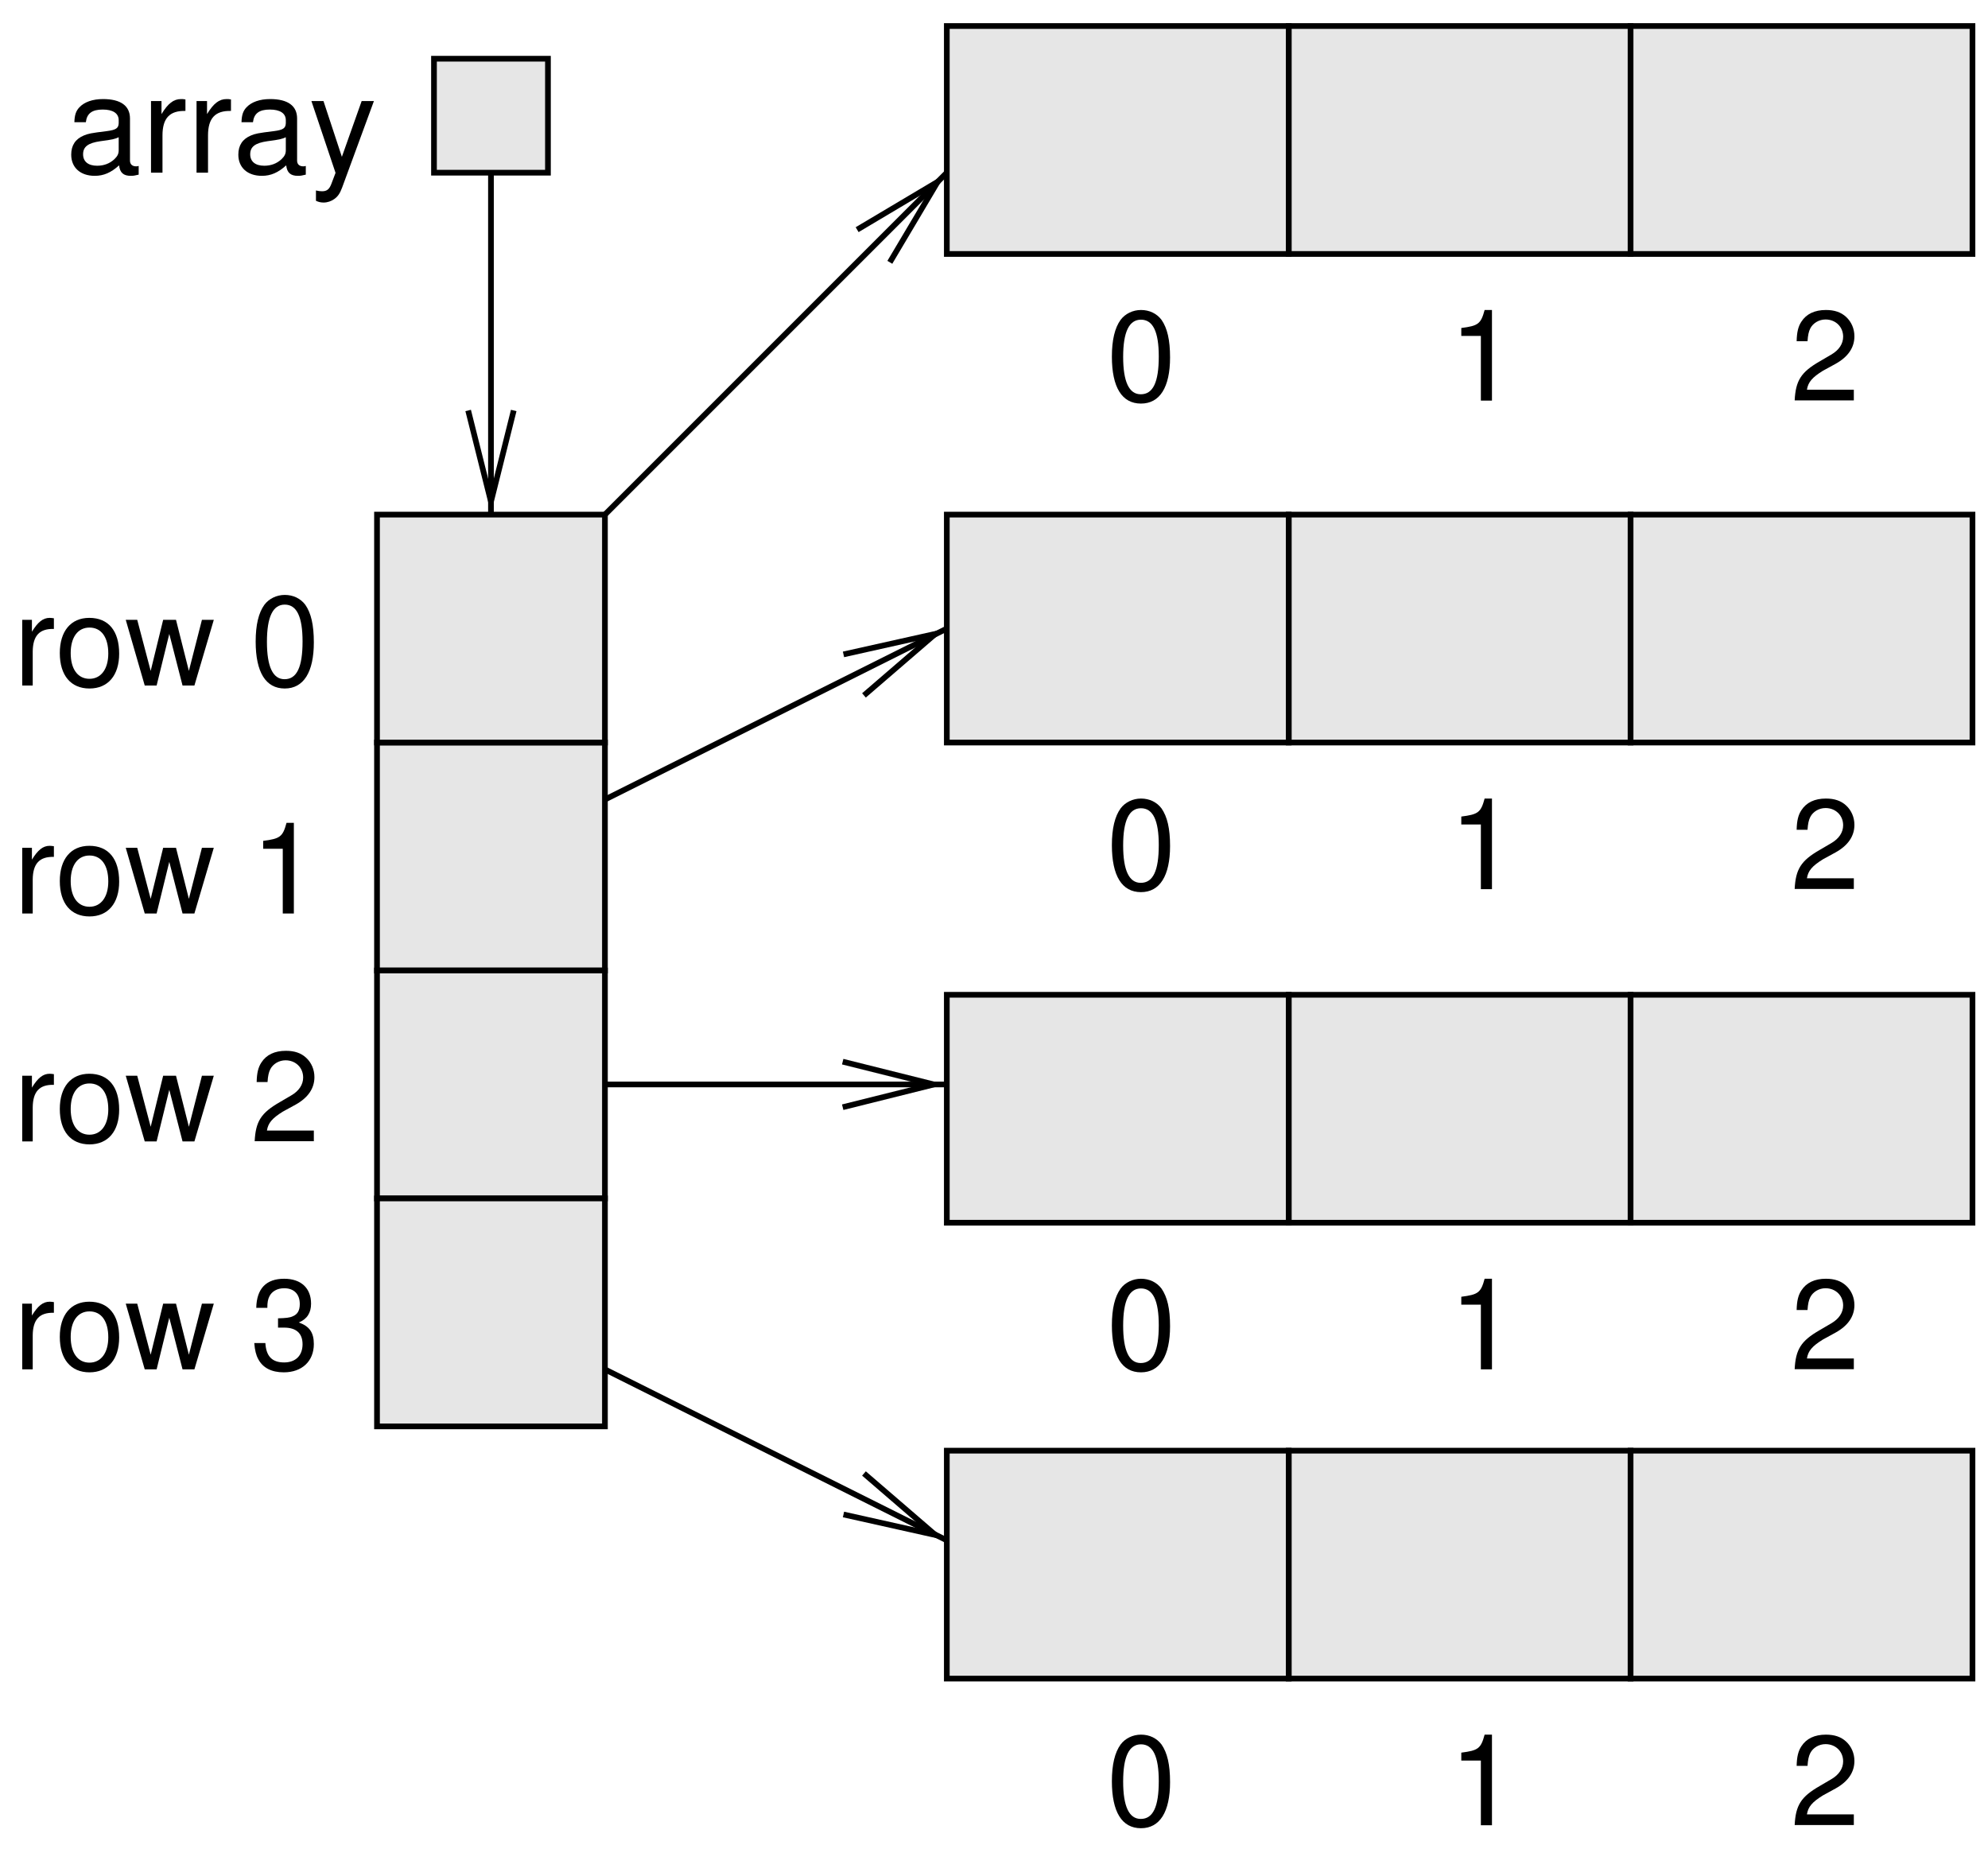 <?xml version="1.0" encoding="UTF-8"?>
<svg xmlns="http://www.w3.org/2000/svg" xmlns:xlink="http://www.w3.org/1999/xlink" width="157pt" height="146pt" viewBox="0 0 157 146" version="1.1">
<defs>
<g>
<symbol overflow="visible" id="glyph0-0">
<path style="stroke:none;" d=""/>
</symbol>
<symbol overflow="visible" id="glyph0-1">
<path style="stroke:none;" d="M 2.562 -5.109 L 2.562 0 L 3.438 0 L 3.438 -7.156 L 2.859 -7.156 C 2.562 -6.062 2.359 -5.906 1.016 -5.734 L 1.016 -5.109 Z M 2.562 -5.109 "/>
</symbol>
<symbol overflow="visible" id="glyph0-2">
<path style="stroke:none;" d="M 5.016 -0.859 L 1.312 -0.859 C 1.406 -1.453 1.719 -1.828 2.578 -2.359 L 3.578 -2.906 C 4.562 -3.453 5.062 -4.188 5.062 -5.078 C 5.062 -5.672 4.828 -6.219 4.406 -6.609 C 4 -6.984 3.484 -7.156 2.812 -7.156 C 1.922 -7.156 1.266 -6.844 0.875 -6.234 C 0.625 -5.859 0.516 -5.406 0.5 -4.688 L 1.359 -4.688 C 1.391 -5.172 1.453 -5.453 1.578 -5.703 C 1.797 -6.125 2.266 -6.406 2.781 -6.406 C 3.578 -6.406 4.172 -5.828 4.172 -5.047 C 4.172 -4.484 3.844 -3.984 3.219 -3.625 L 2.312 -3.094 C 0.844 -2.25 0.422 -1.578 0.344 -0.016 L 5.016 -0.016 Z M 5.016 -0.859 "/>
</symbol>
<symbol overflow="visible" id="glyph0-3">
<path style="stroke:none;" d="M 2.719 -7.156 C 2.078 -7.156 1.469 -6.859 1.109 -6.375 C 0.656 -5.75 0.422 -4.797 0.422 -3.469 C 0.422 -1.047 1.219 0.234 2.719 0.234 C 4.203 0.234 5.016 -1.047 5.016 -3.406 C 5.016 -4.797 4.797 -5.719 4.344 -6.375 C 3.969 -6.875 3.391 -7.156 2.719 -7.156 Z M 2.719 -6.391 C 3.672 -6.391 4.125 -5.422 4.125 -3.484 C 4.125 -1.453 3.672 -0.5 2.703 -0.5 C 1.781 -0.5 1.312 -1.484 1.312 -3.453 C 1.312 -5.422 1.781 -6.391 2.719 -6.391 Z M 2.719 -6.391 "/>
</symbol>
<symbol overflow="visible" id="glyph0-4">
<path style="stroke:none;" d="M 0.688 -5.188 L 0.688 0 L 1.516 0 L 1.516 -2.688 C 1.531 -3.938 2.047 -4.5 3.188 -4.469 L 3.188 -5.312 C 3.047 -5.328 2.969 -5.344 2.859 -5.344 C 2.328 -5.344 1.922 -5.016 1.453 -4.25 L 1.453 -5.188 Z M 0.688 -5.188 "/>
</symbol>
<symbol overflow="visible" id="glyph0-5">
<path style="stroke:none;" d="M 2.688 -5.344 C 1.234 -5.344 0.359 -4.297 0.359 -2.562 C 0.359 -0.797 1.234 0.234 2.703 0.234 C 4.172 0.234 5.047 -0.812 5.047 -2.516 C 5.047 -4.312 4.203 -5.344 2.688 -5.344 Z M 2.703 -4.578 C 3.641 -4.578 4.188 -3.812 4.188 -2.531 C 4.188 -1.297 3.609 -0.531 2.703 -0.531 C 1.781 -0.531 1.219 -1.297 1.219 -2.562 C 1.219 -3.812 1.781 -4.578 2.703 -4.578 Z M 2.703 -4.578 "/>
</symbol>
<symbol overflow="visible" id="glyph0-6">
<path style="stroke:none;" d="M 5.484 0 L 7.016 -5.188 L 6.078 -5.188 L 5.047 -1.156 L 4.031 -5.188 L 3.016 -5.188 L 2.031 -1.156 L 0.969 -5.188 L 0.062 -5.188 L 1.562 0 L 2.5 0 L 3.5 -4.078 L 4.547 0 Z M 5.484 0 "/>
</symbol>
<symbol overflow="visible" id="glyph0-7">
<path style="stroke:none;" d=""/>
</symbol>
<symbol overflow="visible" id="glyph0-8">
<path style="stroke:none;" d="M 2.188 -3.297 L 2.672 -3.297 C 3.609 -3.297 4.125 -2.859 4.125 -1.984 C 4.125 -1.094 3.578 -0.547 2.672 -0.547 C 1.719 -0.547 1.25 -1.031 1.188 -2.078 L 0.312 -2.078 C 0.359 -1.5 0.453 -1.125 0.625 -0.812 C 0.984 -0.125 1.672 0.234 2.641 0.234 C 4.078 0.234 5.016 -0.641 5.016 -2 C 5.016 -2.906 4.672 -3.406 3.828 -3.703 C 4.484 -3.969 4.797 -4.469 4.797 -5.188 C 4.797 -6.422 4 -7.156 2.672 -7.156 C 1.25 -7.156 0.5 -6.375 0.469 -4.859 L 1.344 -4.859 C 1.344 -5.297 1.391 -5.531 1.5 -5.75 C 1.688 -6.156 2.125 -6.406 2.672 -6.406 C 3.453 -6.406 3.906 -5.938 3.906 -5.156 C 3.906 -4.656 3.734 -4.344 3.344 -4.188 C 3.109 -4.078 2.797 -4.047 2.188 -4.031 Z M 2.188 -3.297 "/>
</symbol>
<symbol overflow="visible" id="glyph1-0">
<path style="stroke:none;" d=""/>
</symbol>
<symbol overflow="visible" id="glyph1-1">
<path style="stroke:none;" d="M 5.781 -0.531 C 5.672 -0.5 5.641 -0.5 5.578 -0.5 C 5.266 -0.5 5.094 -0.672 5.094 -0.953 L 5.094 -4.281 C 5.094 -5.281 4.359 -5.812 2.969 -5.812 C 2.141 -5.812 1.484 -5.578 1.094 -5.156 C 0.828 -4.875 0.719 -4.547 0.703 -3.984 L 1.609 -3.984 C 1.688 -4.672 2.094 -4.984 2.938 -4.984 C 3.75 -4.984 4.203 -4.688 4.203 -4.141 L 4.203 -3.906 C 4.188 -3.516 4 -3.375 3.266 -3.281 C 1.984 -3.125 1.797 -3.078 1.453 -2.938 C 0.781 -2.656 0.453 -2.156 0.453 -1.422 C 0.453 -0.406 1.172 0.25 2.312 0.25 C 3.016 0.25 3.594 0 4.234 -0.578 C 4.297 0 4.578 0.25 5.156 0.25 C 5.359 0.25 5.469 0.234 5.781 0.156 Z M 4.203 -1.781 C 4.203 -1.484 4.109 -1.297 3.844 -1.047 C 3.484 -0.719 3.031 -0.547 2.5 -0.547 C 1.797 -0.547 1.391 -0.875 1.391 -1.453 C 1.391 -2.047 1.781 -2.344 2.75 -2.484 C 3.719 -2.609 3.891 -2.656 4.203 -2.797 Z M 4.203 -1.781 "/>
</symbol>
<symbol overflow="visible" id="glyph1-2">
<path style="stroke:none;" d="M 0.75 -5.656 L 0.75 0 L 1.656 0 L 1.656 -2.938 C 1.656 -4.297 2.219 -4.906 3.469 -4.875 L 3.469 -5.781 C 3.312 -5.812 3.234 -5.812 3.125 -5.812 C 2.531 -5.812 2.094 -5.469 1.578 -4.625 L 1.578 -5.656 Z M 0.75 -5.656 "/>
</symbol>
<symbol overflow="visible" id="glyph1-3">
<path style="stroke:none;" d="M 4.188 -5.656 L 2.625 -1.25 L 1.172 -5.656 L 0.219 -5.656 L 2.125 0.016 L 1.781 0.922 C 1.625 1.312 1.438 1.469 1.062 1.469 C 0.906 1.469 0.781 1.453 0.578 1.406 L 0.578 2.219 C 0.766 2.312 0.953 2.359 1.188 2.359 C 1.484 2.359 1.797 2.25 2.031 2.078 C 2.312 1.875 2.469 1.641 2.641 1.188 L 5.156 -5.656 Z M 4.188 -5.656 "/>
</symbol>
</g>
<clipPath id="clip1">
  <path d="M 38 85 L 75 85 L 75 86 L 38 86 Z M 38 85 "/>
</clipPath>
<clipPath id="clip2">
  <path d="M 0 1 L 156.699 1 L 156.699 145.102 L 0 145.102 Z M 75.191 85.215 L 75.191 86.055 L 66.551 87.434 L 73.754 85.637 L 66.551 83.836 Z M 75.191 85.215 "/>
</clipPath>
<clipPath id="clip3">
  <path d="M 32 97 L 82 97 L 82 128 L 32 128 Z M 32 97 "/>
</clipPath>
<clipPath id="clip4">
  <path d="M 0 1 L 156.699 1 L 156.699 145.102 L 0 145.102 Z M 75.312 121.457 L 74.953 122.176 L 66.613 119.594 L 73.871 121.215 L 68.23 116.355 Z M 75.312 121.457 "/>
</clipPath>
<clipPath id="clip5">
  <path d="M 32 7 L 82 7 L 82 56 L 32 56 Z M 32 7 "/>
</clipPath>
<clipPath id="clip6">
  <path d="M 0 1 L 156.699 1 L 156.699 145.102 L 0 145.102 Z M 74.773 13.035 L 75.371 13.637 L 70.273 20.715 L 74.051 14.355 L 67.691 18.137 Z M 74.773 13.035 "/>
</clipPath>
<clipPath id="clip7">
  <path d="M 32 43 L 82 43 L 82 74 L 32 74 Z M 32 43 "/>
</clipPath>
<clipPath id="clip8">
  <path d="M 0 1 L 156.699 1 L 156.699 145.102 L 0 145.102 Z M 74.953 49.094 L 75.312 49.816 L 68.23 54.914 L 73.871 50.055 L 66.613 51.676 Z M 74.953 49.094 "/>
</clipPath>
<clipPath id="clip9">
  <path d="M 38 8 L 39 8 L 39 41 L 38 41 Z M 38 8 "/>
</clipPath>
<clipPath id="clip10">
  <path d="M 0 1 L 156.699 1 L 156.699 145.102 L 0 145.102 Z M 39.191 41.055 L 38.352 41.055 L 36.973 32.414 L 38.773 39.613 L 40.57 32.414 Z M 39.191 41.055 "/>
</clipPath>
</defs>
<g id="surface1">
<g clip-path="url(#clip1)" clip-rule="nonzero">
<g clip-path="url(#clip2)" clip-rule="evenodd">
<path style="fill:none;stroke-width:4.5;stroke-linecap:butt;stroke-linejoin:miter;stroke:rgb(0%,0%,0%);stroke-opacity:1;stroke-miterlimit:10;" d="M 387.734 603.633 L 747.734 603.633 " transform="matrix(0.1,0,0,-0.1,0,146)"/>
</g>
</g>
<path style="fill:none;stroke-width:4.5;stroke-linecap:butt;stroke-linejoin:miter;stroke:rgb(0%,0%,0%);stroke-opacity:1;stroke-miterlimit:10;" d="M 665.508 621.641 L 737.539 603.633 L 665.508 585.664 " transform="matrix(0.1,0,0,-0.1,0,146)"/>
<g clip-path="url(#clip3)" clip-rule="nonzero">
<g clip-path="url(#clip4)" clip-rule="evenodd">
<path style="fill:none;stroke-width:4.5;stroke-linecap:butt;stroke-linejoin:miter;stroke:rgb(0%,0%,0%);stroke-opacity:1;stroke-miterlimit:10;" d="M 387.734 423.633 L 747.734 243.633 " transform="matrix(0.1,0,0,-0.1,0,146)"/>
</g>
</g>
<path style="fill:none;stroke-width:4.5;stroke-linecap:butt;stroke-linejoin:miter;stroke:rgb(0%,0%,0%);stroke-opacity:1;stroke-miterlimit:10;" d="M 682.305 296.445 L 738.711 247.852 L 666.133 264.062 " transform="matrix(0.1,0,0,-0.1,0,146)"/>
<g clip-path="url(#clip5)" clip-rule="nonzero">
<g clip-path="url(#clip6)" clip-rule="evenodd">
<path style="fill:none;stroke-width:4.5;stroke-linecap:butt;stroke-linejoin:miter;stroke:rgb(0%,0%,0%);stroke-opacity:1;stroke-miterlimit:10;" d="M 387.734 963.633 L 747.734 1323.633 " transform="matrix(0.1,0,0,-0.1,0,146)"/>
</g>
</g>
<path style="fill:none;stroke-width:4.5;stroke-linecap:butt;stroke-linejoin:miter;stroke:rgb(0%,0%,0%);stroke-opacity:1;stroke-miterlimit:10;" d="M 676.914 1278.633 L 740.508 1316.445 L 702.734 1252.852 " transform="matrix(0.1,0,0,-0.1,0,146)"/>
<g clip-path="url(#clip7)" clip-rule="nonzero">
<g clip-path="url(#clip8)" clip-rule="evenodd">
<path style="fill:none;stroke-width:4.5;stroke-linecap:butt;stroke-linejoin:miter;stroke:rgb(0%,0%,0%);stroke-opacity:1;stroke-miterlimit:10;" d="M 387.734 783.633 L 747.734 963.633 " transform="matrix(0.1,0,0,-0.1,0,146)"/>
</g>
</g>
<path style="fill:none;stroke-width:4.5;stroke-linecap:butt;stroke-linejoin:miter;stroke:rgb(0%,0%,0%);stroke-opacity:1;stroke-miterlimit:10;" d="M 666.133 943.242 L 738.711 959.453 L 682.305 910.859 " transform="matrix(0.1,0,0,-0.1,0,146)"/>
<path style="fill-rule:evenodd;fill:rgb(90.039%,90.039%,90.039%);fill-opacity:1;stroke-width:4.5;stroke-linecap:butt;stroke-linejoin:miter;stroke:rgb(0%,0%,0%);stroke-opacity:1;stroke-miterlimit:10;" d="M 1017.734 873.633 L 1287.734 873.633 L 1287.734 1053.633 L 1017.734 1053.633 Z M 1017.734 873.633 " transform="matrix(0.1,0,0,-0.1,0,146)"/>
<path style="fill-rule:evenodd;fill:rgb(90.039%,90.039%,90.039%);fill-opacity:1;stroke-width:4.5;stroke-linecap:butt;stroke-linejoin:miter;stroke:rgb(0%,0%,0%);stroke-opacity:1;stroke-miterlimit:10;" d="M 1287.734 873.633 L 1557.734 873.633 L 1557.734 1053.633 L 1287.734 1053.633 Z M 1287.734 873.633 " transform="matrix(0.1,0,0,-0.1,0,146)"/>
<path style="fill-rule:evenodd;fill:rgb(90.039%,90.039%,90.039%);fill-opacity:1;stroke-width:4.5;stroke-linecap:butt;stroke-linejoin:miter;stroke:rgb(0%,0%,0%);stroke-opacity:1;stroke-miterlimit:10;" d="M 747.734 873.633 L 1017.734 873.633 L 1017.734 1053.633 L 747.734 1053.633 Z M 747.734 873.633 " transform="matrix(0.1,0,0,-0.1,0,146)"/>
<path style="fill-rule:evenodd;fill:rgb(90.039%,90.039%,90.039%);fill-opacity:1;stroke-width:4.5;stroke-linecap:butt;stroke-linejoin:miter;stroke:rgb(0%,0%,0%);stroke-opacity:1;stroke-miterlimit:10;" d="M 1017.734 1259.453 L 1287.734 1259.453 L 1287.734 1439.453 L 1017.734 1439.453 Z M 1017.734 1259.453 " transform="matrix(0.1,0,0,-0.1,0,146)"/>
<path style="fill-rule:evenodd;fill:rgb(90.039%,90.039%,90.039%);fill-opacity:1;stroke-width:4.5;stroke-linecap:butt;stroke-linejoin:miter;stroke:rgb(0%,0%,0%);stroke-opacity:1;stroke-miterlimit:10;" d="M 1287.734 1259.453 L 1557.734 1259.453 L 1557.734 1439.453 L 1287.734 1439.453 Z M 1287.734 1259.453 " transform="matrix(0.1,0,0,-0.1,0,146)"/>
<path style="fill-rule:evenodd;fill:rgb(90.039%,90.039%,90.039%);fill-opacity:1;stroke-width:4.5;stroke-linecap:butt;stroke-linejoin:miter;stroke:rgb(0%,0%,0%);stroke-opacity:1;stroke-miterlimit:10;" d="M 747.734 1259.453 L 1017.734 1259.453 L 1017.734 1439.453 L 747.734 1439.453 Z M 747.734 1259.453 " transform="matrix(0.1,0,0,-0.1,0,146)"/>
<path style="fill-rule:evenodd;fill:rgb(90.039%,90.039%,90.039%);fill-opacity:1;stroke-width:4.5;stroke-linecap:butt;stroke-linejoin:miter;stroke:rgb(0%,0%,0%);stroke-opacity:1;stroke-miterlimit:10;" d="M 1017.734 494.453 L 1287.734 494.453 L 1287.734 674.453 L 1017.734 674.453 Z M 1017.734 494.453 " transform="matrix(0.1,0,0,-0.1,0,146)"/>
<path style="fill-rule:evenodd;fill:rgb(90.039%,90.039%,90.039%);fill-opacity:1;stroke-width:4.5;stroke-linecap:butt;stroke-linejoin:miter;stroke:rgb(0%,0%,0%);stroke-opacity:1;stroke-miterlimit:10;" d="M 1287.734 494.453 L 1557.734 494.453 L 1557.734 674.453 L 1287.734 674.453 Z M 1287.734 494.453 " transform="matrix(0.1,0,0,-0.1,0,146)"/>
<path style="fill-rule:evenodd;fill:rgb(90.039%,90.039%,90.039%);fill-opacity:1;stroke-width:4.5;stroke-linecap:butt;stroke-linejoin:miter;stroke:rgb(0%,0%,0%);stroke-opacity:1;stroke-miterlimit:10;" d="M 747.734 494.453 L 1017.734 494.453 L 1017.734 674.453 L 747.734 674.453 Z M 747.734 494.453 " transform="matrix(0.1,0,0,-0.1,0,146)"/>
<path style="fill-rule:evenodd;fill:rgb(90.039%,90.039%,90.039%);fill-opacity:1;stroke-width:4.5;stroke-linecap:butt;stroke-linejoin:miter;stroke:rgb(0%,0%,0%);stroke-opacity:1;stroke-miterlimit:10;" d="M 1017.734 134.453 L 1287.734 134.453 L 1287.734 314.453 L 1017.734 314.453 Z M 1017.734 134.453 " transform="matrix(0.1,0,0,-0.1,0,146)"/>
<path style="fill-rule:evenodd;fill:rgb(90.039%,90.039%,90.039%);fill-opacity:1;stroke-width:4.5;stroke-linecap:butt;stroke-linejoin:miter;stroke:rgb(0%,0%,0%);stroke-opacity:1;stroke-miterlimit:10;" d="M 1287.734 134.453 L 1557.734 134.453 L 1557.734 314.453 L 1287.734 314.453 Z M 1287.734 134.453 " transform="matrix(0.1,0,0,-0.1,0,146)"/>
<path style="fill-rule:evenodd;fill:rgb(90.039%,90.039%,90.039%);fill-opacity:1;stroke-width:4.5;stroke-linecap:butt;stroke-linejoin:miter;stroke:rgb(0%,0%,0%);stroke-opacity:1;stroke-miterlimit:10;" d="M 747.734 134.453 L 1017.734 134.453 L 1017.734 314.453 L 747.734 314.453 Z M 747.734 134.453 " transform="matrix(0.1,0,0,-0.1,0,146)"/>
<path style="fill-rule:evenodd;fill:rgb(90.039%,90.039%,90.039%);fill-opacity:1;stroke-width:4.5;stroke-linecap:butt;stroke-linejoin:miter;stroke:rgb(0%,0%,0%);stroke-opacity:1;stroke-miterlimit:10;" d="M 297.734 693.633 L 477.734 693.633 L 477.734 873.633 L 297.734 873.633 Z M 297.734 693.633 " transform="matrix(0.1,0,0,-0.1,0,146)"/>
<path style="fill-rule:evenodd;fill:rgb(90.039%,90.039%,90.039%);fill-opacity:1;stroke-width:4.5;stroke-linecap:butt;stroke-linejoin:miter;stroke:rgb(0%,0%,0%);stroke-opacity:1;stroke-miterlimit:10;" d="M 297.734 513.633 L 477.734 513.633 L 477.734 693.633 L 297.734 693.633 Z M 297.734 513.633 " transform="matrix(0.1,0,0,-0.1,0,146)"/>
<path style="fill-rule:evenodd;fill:rgb(90.039%,90.039%,90.039%);fill-opacity:1;stroke-width:4.5;stroke-linecap:butt;stroke-linejoin:miter;stroke:rgb(0%,0%,0%);stroke-opacity:1;stroke-miterlimit:10;" d="M 297.734 333.633 L 477.734 333.633 L 477.734 513.633 L 297.734 513.633 Z M 297.734 333.633 " transform="matrix(0.1,0,0,-0.1,0,146)"/>
<path style="fill-rule:evenodd;fill:rgb(90.039%,90.039%,90.039%);fill-opacity:1;stroke-width:4.5;stroke-linecap:butt;stroke-linejoin:miter;stroke:rgb(0%,0%,0%);stroke-opacity:1;stroke-miterlimit:10;" d="M 297.734 873.633 L 477.734 873.633 L 477.734 1053.633 L 297.734 1053.633 Z M 297.734 873.633 " transform="matrix(0.1,0,0,-0.1,0,146)"/>
<g style="fill:rgb(0%,0%,0%);fill-opacity:1;">
  <use xlink:href="#glyph0-1" x="114.388" y="70.215"/>
</g>
<g style="fill:rgb(0%,0%,0%);fill-opacity:1;">
  <use xlink:href="#glyph0-2" x="141.388" y="70.215"/>
</g>
<g style="fill:rgb(0%,0%,0%);fill-opacity:1;">
  <use xlink:href="#glyph0-3" x="87.388" y="70.215"/>
</g>
<g style="fill:rgb(0%,0%,0%);fill-opacity:1;">
  <use xlink:href="#glyph0-1" x="114.388" y="31.635"/>
</g>
<g style="fill:rgb(0%,0%,0%);fill-opacity:1;">
  <use xlink:href="#glyph0-2" x="141.388" y="31.635"/>
</g>
<g style="fill:rgb(0%,0%,0%);fill-opacity:1;">
  <use xlink:href="#glyph0-3" x="87.388" y="31.635"/>
</g>
<g style="fill:rgb(0%,0%,0%);fill-opacity:1;">
  <use xlink:href="#glyph0-1" x="114.388" y="108.135"/>
</g>
<g style="fill:rgb(0%,0%,0%);fill-opacity:1;">
  <use xlink:href="#glyph0-2" x="141.388" y="108.135"/>
</g>
<g style="fill:rgb(0%,0%,0%);fill-opacity:1;">
  <use xlink:href="#glyph0-3" x="87.388" y="108.135"/>
</g>
<g style="fill:rgb(0%,0%,0%);fill-opacity:1;">
  <use xlink:href="#glyph0-1" x="114.388" y="144.135"/>
</g>
<g style="fill:rgb(0%,0%,0%);fill-opacity:1;">
  <use xlink:href="#glyph0-2" x="141.388" y="144.135"/>
</g>
<g style="fill:rgb(0%,0%,0%);fill-opacity:1;">
  <use xlink:href="#glyph0-3" x="87.388" y="144.135"/>
</g>
<g style="fill:rgb(0%,0%,0%);fill-opacity:1;">
  <use xlink:href="#glyph1-1" x="5.171" y="13.635"/>
  <use xlink:href="#glyph1-2" x="11.176" y="13.635"/>
  <use xlink:href="#glyph1-2" x="14.772" y="13.635"/>
  <use xlink:href="#glyph1-1" x="18.369" y="13.635"/>
  <use xlink:href="#glyph1-3" x="24.374" y="13.635"/>
</g>
<g style="fill:rgb(0%,0%,0%);fill-opacity:1;">
  <use xlink:href="#glyph0-4" x="1.068" y="54.135"/>
  <use xlink:href="#glyph0-5" x="4.364" y="54.135"/>
  <use xlink:href="#glyph0-6" x="9.869" y="54.135"/>
  <use xlink:href="#glyph0-7" x="17.017" y="54.135"/>
  <use xlink:href="#glyph0-3" x="19.769" y="54.135"/>
</g>
<g style="fill:rgb(0%,0%,0%);fill-opacity:1;">
  <use xlink:href="#glyph0-4" x="1.068" y="72.135"/>
  <use xlink:href="#glyph0-5" x="4.364" y="72.135"/>
  <use xlink:href="#glyph0-6" x="9.869" y="72.135"/>
  <use xlink:href="#glyph0-7" x="17.017" y="72.135"/>
  <use xlink:href="#glyph0-1" x="19.769" y="72.135"/>
</g>
<g style="fill:rgb(0%,0%,0%);fill-opacity:1;">
  <use xlink:href="#glyph0-4" x="1.068" y="90.135"/>
  <use xlink:href="#glyph0-5" x="4.364" y="90.135"/>
  <use xlink:href="#glyph0-6" x="9.869" y="90.135"/>
  <use xlink:href="#glyph0-7" x="17.017" y="90.135"/>
  <use xlink:href="#glyph0-2" x="19.769" y="90.135"/>
</g>
<g style="fill:rgb(0%,0%,0%);fill-opacity:1;">
  <use xlink:href="#glyph0-4" x="1.068" y="108.135"/>
  <use xlink:href="#glyph0-5" x="4.364" y="108.135"/>
  <use xlink:href="#glyph0-6" x="9.869" y="108.135"/>
  <use xlink:href="#glyph0-7" x="17.017" y="108.135"/>
  <use xlink:href="#glyph0-8" x="19.769" y="108.135"/>
</g>
<g clip-path="url(#clip9)" clip-rule="nonzero">
<g clip-path="url(#clip10)" clip-rule="evenodd">
<path style="fill:none;stroke-width:4.5;stroke-linecap:butt;stroke-linejoin:miter;stroke:rgb(0%,0%,0%);stroke-opacity:1;stroke-miterlimit:10;" d="M 387.734 1368.633 L 387.734 1053.633 " transform="matrix(0.1,0,0,-0.1,0,146)"/>
</g>
</g>
<path style="fill:none;stroke-width:4.5;stroke-linecap:butt;stroke-linejoin:miter;stroke:rgb(0%,0%,0%);stroke-opacity:1;stroke-miterlimit:10;" d="M 405.703 1135.859 L 387.734 1063.867 L 369.727 1135.859 " transform="matrix(0.1,0,0,-0.1,0,146)"/>
<path style="fill-rule:evenodd;fill:rgb(90.039%,90.039%,90.039%);fill-opacity:1;stroke-width:4.5;stroke-linecap:butt;stroke-linejoin:miter;stroke:rgb(0%,0%,0%);stroke-opacity:1;stroke-miterlimit:10;" d="M 342.734 1323.633 L 432.734 1323.633 L 432.734 1413.633 L 342.734 1413.633 Z M 342.734 1323.633 " transform="matrix(0.1,0,0,-0.1,0,146)"/>
</g>
</svg>
